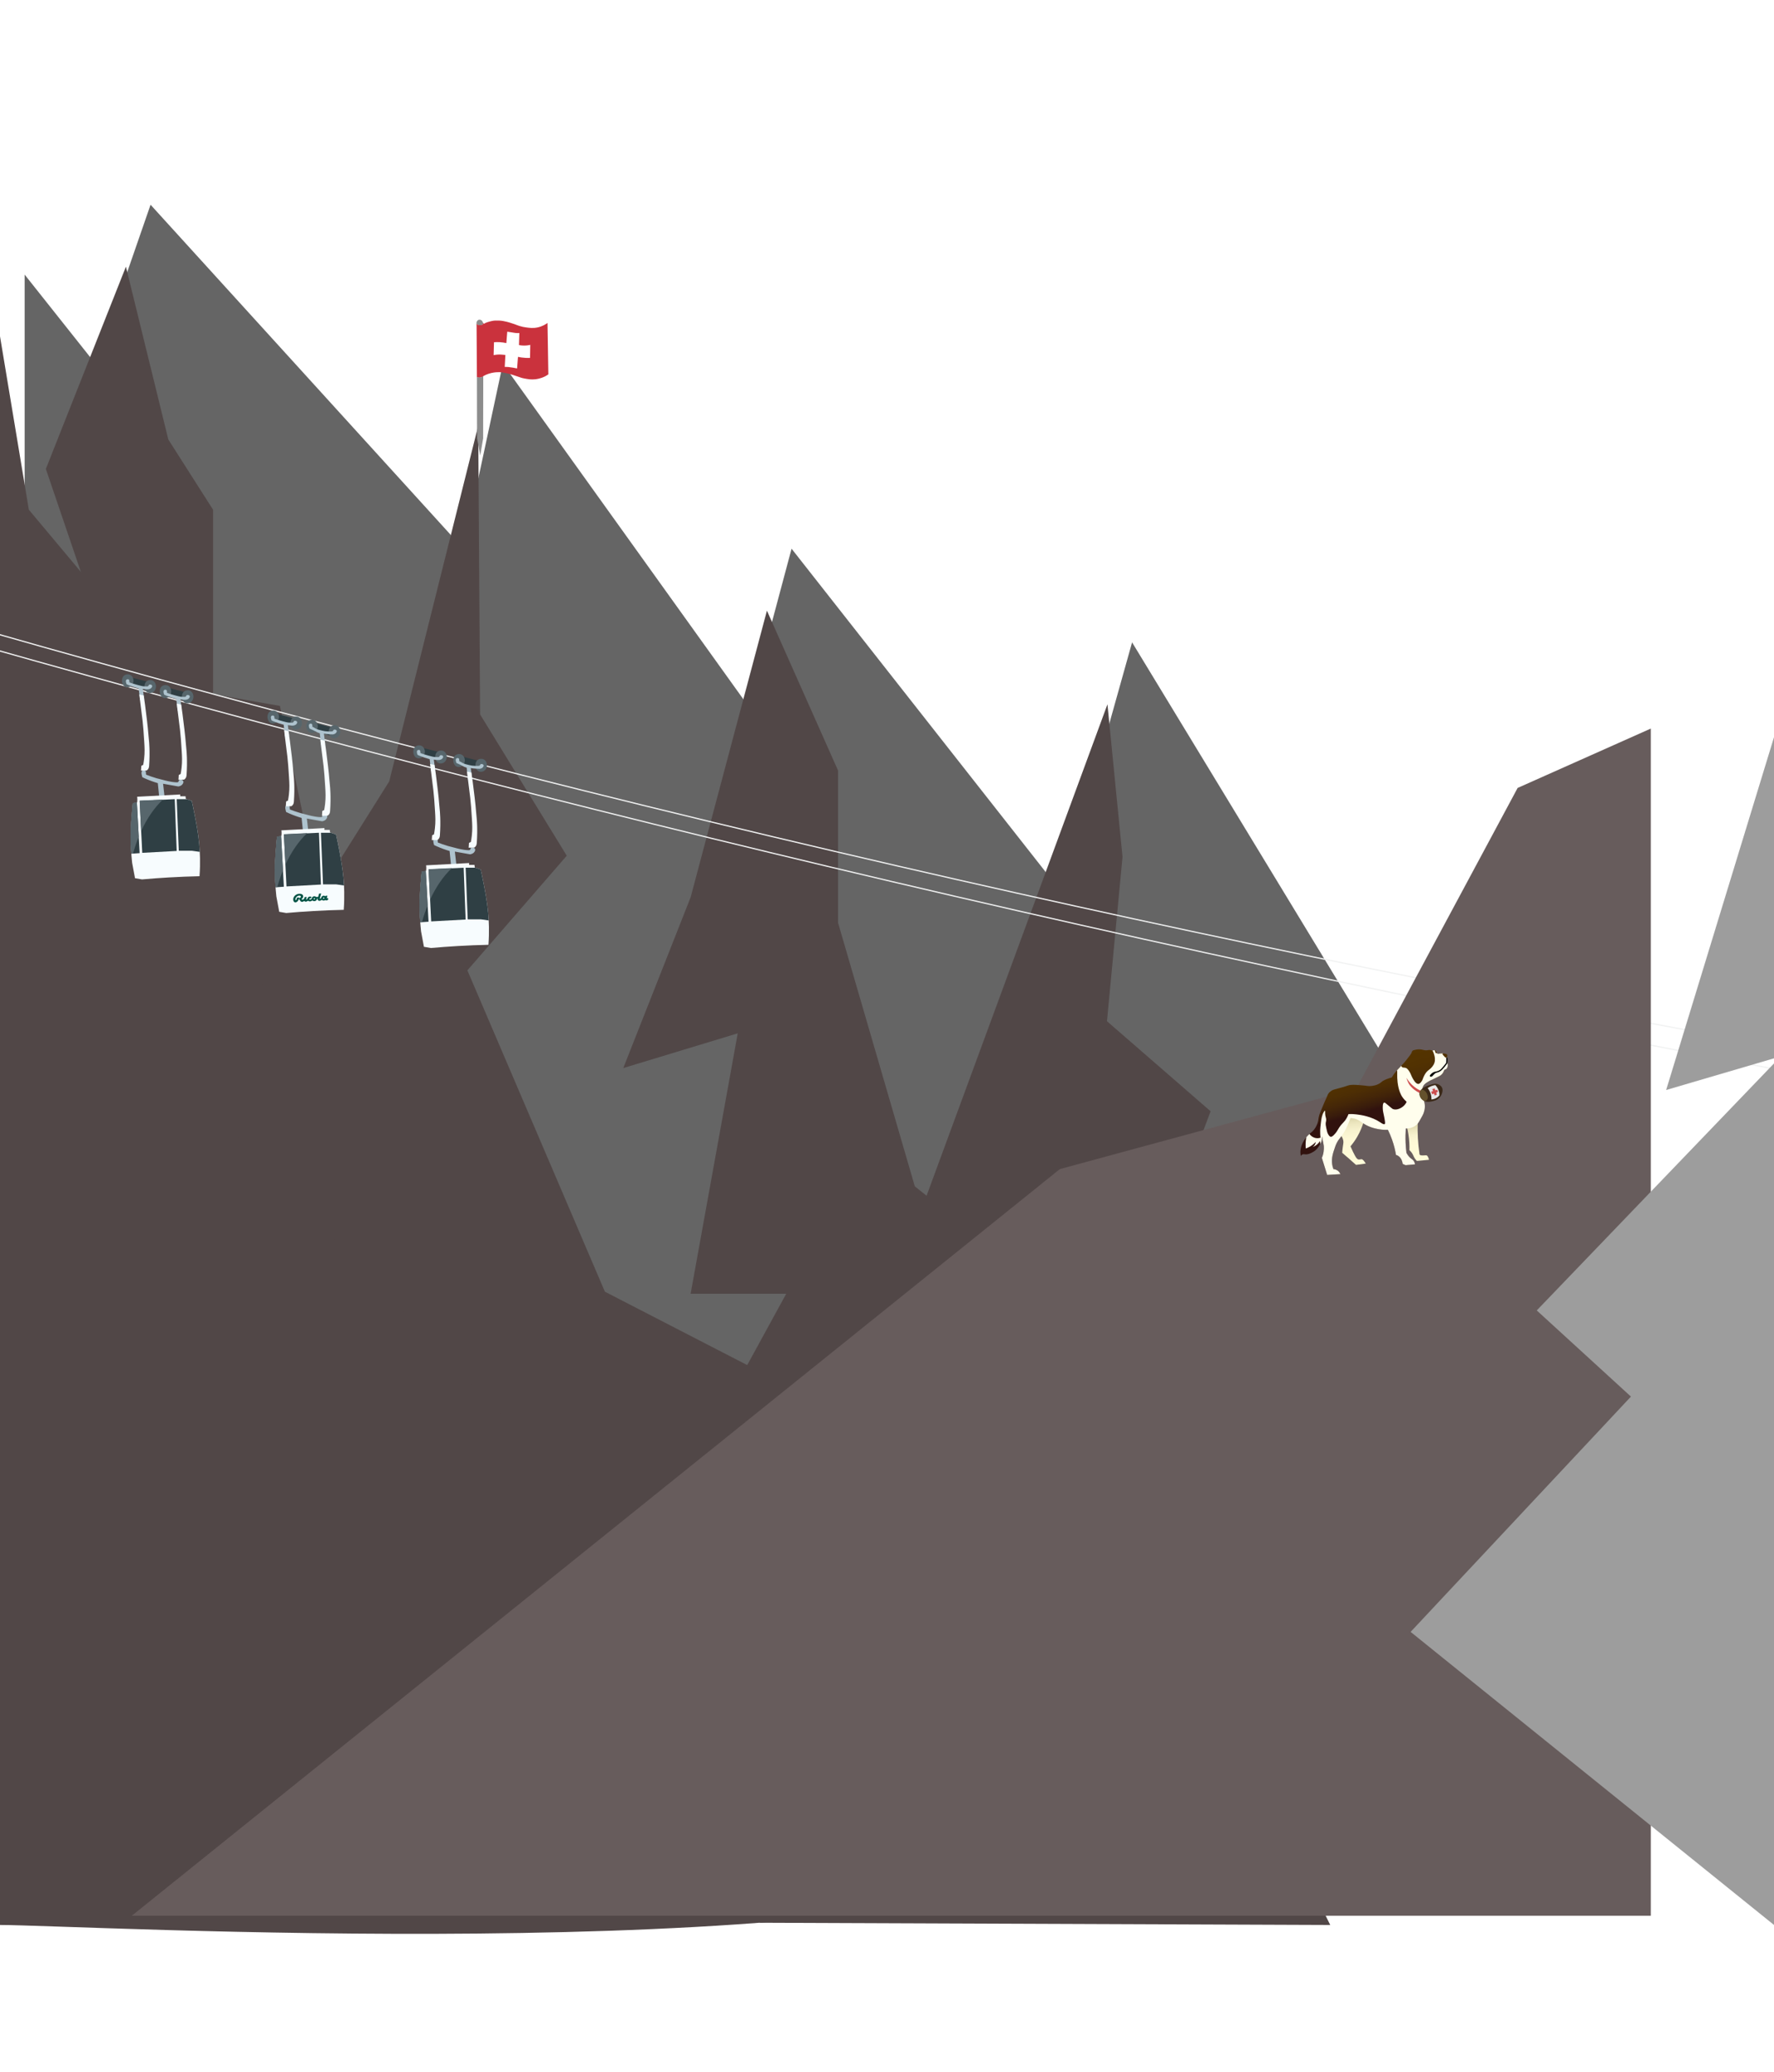 <svg width="1440" height="1681" viewBox="0 0 1440 1681" fill="none" xmlns="http://www.w3.org/2000/svg">
<g filter="url(#filter0_d)">
<path d="M0 272.751C0 571.574 5.72205e-05 1168.5 0 1564.5H1135.97L1106.92 913.302L898.944 571.074L841.98 774.119L622.535 495.096L588.127 623.8L388.18 345.106L356.066 495.096L102.213 216.074L57.483 345.106L0 272.751Z" fill="#656565"/>
</g>
<path d="M154.207 744.237L191.291 613.896L23.411 413.472L0 272.78V1561.5C64.228 1561.5 680.264 1596.5 874.858 1512.2L406.913 1123.8L512.813 1092.03L154.207 744.237Z" fill="#514747"/>
<path d="M818.659 1022.93L742.58 962.346L680.264 748.495V625.031L622.535 495.344L560.601 727.863L505.931 866.391L598.832 838.227L560.601 1049.46H638.21L560.601 1191.26L670.706 1163.43L982.669 1561.12L1056.07 1351.41L1101.91 1233.18L827.452 1124.13L818.659 1022.93Z" fill="#514747"/>
<path d="M37.221 380.395L102.213 216.322L136.621 356.488L172.94 413.472V563.135L227.228 572.632L268.135 766.179L172.94 862.134L90.362 536.608L37.221 380.395Z" fill="#514747"/>
<path d="M315.924 633.873L388.18 345.354L389.709 579.51L460.054 694.131L379.387 787.139L491.021 1047.82L939.851 1279.03L1079.78 1561.5L616.5 1559.71L671.853 1426.4L157.648 885.713L315.924 633.873Z" fill="#514747"/>
<path d="M711.995 1078.93L898.944 571.322L911.178 695.114L898.562 828.403L982.669 901.433L948.644 992.148L1133.68 1153.27L1079.78 1288.85L711.995 1078.93Z" fill="#514747"/>
<path d="M392.006 263.159C392.036 263.096 392.219 262.7 392.343 262.128C392.227 262.002 392.105 261.912 392.002 261.849C391.964 261.594 391.796 260.686 391.006 260.009C390.847 259.874 389.9 259.092 388.724 259.379C387.946 259.567 387.508 260.113 387.36 260.306C386.663 261.201 386.753 262.242 386.779 262.478C386.784 262.603 386.791 262.727 386.796 262.852C387.125 263.042 387.175 263.207 387.741 263.465C388.089 263.624 389.359 264.151 390.813 263.728C391.339 263.576 391.74 263.343 392.006 263.159Z" fill="#8C8C8C"/>
<path d="M444.427 261.987C442.82 263.154 440.112 264.799 436.435 265.594C432.785 266.382 429.826 265.974 427.127 265.606C425.289 265.355 424.855 265.25 424.512 265.172C419.777 264.104 419.711 263.467 414.38 261.898C414.38 261.898 409.271 260.144 405.051 260.042C402.218 259.975 401.119 259.965 398.996 260.449C396.998 260.903 394.113 261.676 392.714 262.733C392.643 262.786 392.654 262.491 392.484 262.252C392.338 262.049 392.163 261.919 392.024 261.835C392.017 261.793 392.009 261.734 391.994 261.662C392.027 262.122 392.061 262.582 392.094 263.042C391.842 263.209 391.468 263.423 390.979 263.581C390.81 263.635 389.567 264.02 388.227 263.604C387.578 263.403 387.123 263.081 386.79 262.781C386.813 263.379 386.838 263.976 386.861 264.572C386.94 276.535 387.02 288.498 387.097 300.461C387.106 302.271 387.113 304.082 387.121 305.892C387.676 306.166 388.315 306.36 389.022 306.361C389.934 306.362 390.743 306.041 391.659 305.678C391.846 305.603 392.023 305.527 392.195 305.448C392.195 305.369 392.195 305.29 392.195 305.213C392.594 304.97 393.155 304.647 393.842 304.308C394.243 304.112 396.115 303.204 398.872 302.565C401.734 301.902 404.045 301.877 404.962 301.887C406.924 301.909 408.668 302.161 411.3 302.771C415.186 303.669 416.91 304.322 421.397 305.833C423.559 306.56 423.44 306.601 425.631 307.03C428.946 307.621 431.33 308.024 434.562 307.654C438.761 307.172 441.722 305.687 442.608 305.219C443.666 304.661 444.508 304.102 445.114 303.668C444.889 289.775 444.658 275.881 444.427 261.987Z" fill="#CA323D"/>
<path d="M392.266 305.197C391.928 305.438 391.462 305.714 390.865 305.917C389.837 306.267 388.983 306.212 388.763 306.194C388.1 306.139 387.556 305.959 387.147 305.777C387.177 322.324 387.207 338.87 387.236 355.417C388.093 360.105 388.95 364.794 389.806 369.483C390.596 364.869 391.385 360.256 392.175 355.642C392.204 338.827 392.235 322.012 392.266 305.197Z" fill="#8C8C8C"/>
<path d="M400.983 277.618C402.273 277.524 403.982 277.472 405.572 277.561C407.633 277.676 409.463 277.969 411.011 278.314C411.256 275.23 411.501 272.147 411.746 269.063C412.97 269.238 413.949 269.393 414.577 269.495C417.22 269.922 418.342 270.172 420.14 270.206C420.761 270.218 421.263 270.2 421.568 270.185C421.467 273.422 421.367 276.658 421.266 279.895C422.051 280.061 422.914 280.197 423.847 280.272C426.461 280.485 428.713 280.162 430.425 279.75C430.366 283.275 430.308 286.799 430.249 290.324C429.134 290.374 427.93 290.377 426.652 290.312C424.333 290.195 422.252 289.878 420.459 289.49C420.217 292.621 419.977 295.751 419.736 298.882C418.438 298.605 417.33 298.401 416.483 298.256C413.233 297.698 411.726 297.641 411.054 297.628C410.49 297.616 410.024 297.624 409.702 297.635C409.703 297.627 410.231 287.915 410.231 287.915C410.215 287.913 407.678 287.683 406.786 287.623C405.355 287.526 403.316 287.545 400.696 288.069C400.877 284.577 400.804 281.107 400.983 277.618Z" fill="white"/>
<path d="M-59 498C189.693 569.844 452.716 638.849 729.47 702.679C985.637 761.776 1233.09 811.72 1470.59 853.957" stroke="#F1F2F2" stroke-miterlimit="10"/>
<path d="M-58.323 511.539C174.34 578.053 417.799 642.268 671.687 702.757C947.534 768.479 1214.48 824.776 1471.26 873" stroke="#F1F2F2" stroke-miterlimit="10"/>
<path d="M121.969 553.526L104.717 549.104L103.065 555.547L120.317 559.969L121.969 553.526Z" fill="#2F3F44"/>
<path d="M153.573 562.326L136.321 557.904L134.67 564.348L151.921 568.77L153.573 562.326Z" fill="#2F3F44"/>
<path d="M240.692 583.235L223.44 578.812L221.789 585.256L239.04 589.678L240.692 583.235Z" fill="#2F3F44"/>
<path d="M272.177 590.82L254.925 586.398L253.273 592.842L270.525 597.264L272.177 590.82Z" fill="#2F3F44"/>
<path d="M359.087 610.758L341.835 606.336L340.183 612.78L357.435 617.202L359.087 610.758Z" fill="#2F3F44"/>
<path d="M390.992 617.781L373.74 613.359L372.089 619.803L389.34 624.225L390.992 617.781Z" fill="#2F3F44"/>
<path d="M108.316 551.441C108.266 551.028 107.98 548.721 105.959 547.576C104.207 546.582 101.993 546.961 100.687 548.048C98.111 550.178 98.608 555.373 101.344 556.99C102.641 557.756 104.283 557.639 105.487 557.083C107.719 556.055 108.561 553.454 108.316 551.441Z" fill="#57666C"/>
<path d="M126.556 556.115C126.505 555.702 126.219 553.395 124.198 552.25C122.446 551.256 120.232 551.635 118.927 552.721C116.35 554.852 116.847 560.047 119.583 561.664C120.88 562.43 122.522 562.312 123.726 561.757C125.958 560.738 126.8 558.136 126.556 556.115Z" fill="#57666C"/>
<path d="M138.941 560.181C138.891 559.769 138.605 557.462 136.584 556.316C134.832 555.323 132.618 555.702 131.312 556.788C128.736 558.918 129.233 564.114 131.969 565.73C133.266 566.497 134.908 566.379 136.112 565.823C138.344 564.804 139.186 562.202 138.941 560.181Z" fill="#57666C"/>
<path d="M156.978 564.4C156.928 563.987 156.642 561.68 154.621 560.535C152.869 559.541 150.655 559.92 149.35 561.007C146.773 563.137 147.27 568.332 150.006 569.949C151.303 570.715 152.945 570.598 154.149 570.042C156.381 569.023 157.223 566.421 156.978 564.4Z" fill="#57666C"/>
<path d="M226.421 580.787C226.37 580.374 226.084 578.067 224.063 576.922C222.312 575.928 220.097 576.307 218.792 577.393C216.215 579.524 216.712 584.719 219.449 586.336C220.745 587.102 222.387 586.984 223.592 586.428C225.823 585.41 226.665 582.808 226.421 580.787Z" fill="#57666C"/>
<path d="M245.089 585.73C245.038 585.318 244.752 583.01 242.731 581.865C240.98 580.872 238.765 581.25 237.46 582.337C234.883 584.467 235.38 589.662 238.117 591.279C239.413 592.045 241.055 591.928 242.26 591.372C244.491 590.353 245.333 587.751 245.089 585.73Z" fill="#57666C"/>
<path d="M257.896 588.373C257.846 587.96 257.56 585.653 255.539 584.508C253.787 583.514 251.573 583.893 250.268 584.979C247.691 587.11 248.188 592.305 250.924 593.922C252.221 594.688 253.863 594.57 255.067 594.014C257.307 592.996 258.149 590.394 257.896 588.373Z" fill="#57666C"/>
<path d="M276.169 592.744C276.118 592.331 275.832 590.024 273.811 588.879C272.06 587.885 269.845 588.264 268.54 589.35C265.963 591.481 266.46 596.676 269.197 598.293C270.494 599.059 272.136 598.941 273.34 598.386C275.571 597.367 276.413 594.756 276.169 592.744Z" fill="#57666C"/>
<path d="M344.812 609.062C344.762 608.65 344.476 606.342 342.455 605.197C340.703 604.204 338.489 604.582 337.184 605.669C334.607 607.799 335.104 612.995 337.84 614.611C339.137 615.378 340.779 615.26 341.983 614.704C344.215 613.685 345.057 611.083 344.812 609.062Z" fill="#57666C"/>
<path d="M362.588 613.23C362.537 612.818 362.251 610.51 360.23 609.365C358.479 608.372 356.264 608.75 354.959 609.837C352.382 611.967 352.879 617.162 355.616 618.779C356.912 619.545 358.554 619.428 359.759 618.872C361.998 617.845 362.84 615.243 362.588 613.23Z" fill="#57666C"/>
<path d="M377.257 616.111C377.206 615.698 376.92 613.391 374.899 612.246C373.148 611.252 370.933 611.631 369.628 612.718C367.051 614.848 367.548 620.043 370.285 621.66C371.581 622.426 373.223 622.308 374.428 621.753C376.659 620.734 377.501 618.132 377.257 616.111Z" fill="#57666C"/>
<path d="M395.218 619.974C395.167 619.562 394.881 617.254 392.86 616.109C391.109 615.116 388.894 615.495 387.589 616.581C385.012 618.711 385.509 623.907 388.246 625.523C389.542 626.29 391.184 626.172 392.388 625.616C394.628 624.597 395.47 621.995 395.218 619.974Z" fill="#57666C"/>
<path d="M112.593 558.497C112.947 561.655 113.292 564.813 113.646 567.97C114.766 567.709 115.886 567.448 116.997 567.187C116.643 564.408 116.298 561.621 115.945 558.842C117.965 559.23 119.498 559.221 120.239 559.171C120.635 559.129 122.117 558.943 122.984 557.849C123.22 557.546 123.767 556.847 123.464 556.148C123.228 555.626 122.622 555.34 122.108 555.281C121.654 555.23 121.081 555.272 120.795 555.693C120.719 555.794 120.576 556.249 120.315 556.51C120.028 556.796 119.548 556.805 119.237 556.796C116.736 556.779 116.357 556.729 116.357 556.729C115.389 556.603 114.336 556.333 111.726 555.643C109.073 554.935 106.834 554.203 105.099 553.58C105.099 553.327 105.082 552.965 105.023 552.527C104.939 551.879 104.889 551.55 104.703 551.365C104.265 550.919 103.23 550.877 102.666 551.331C102.27 551.651 102.219 552.131 102.186 552.527C102.177 552.628 102.152 552.906 102.346 553.756C102.421 554.076 102.556 554.657 102.716 554.944C102.985 555.154 103.735 555.5 104.265 555.71C107.12 556.88 109.924 557.79 112.593 558.497Z" fill="#AEC3CE"/>
<path d="M143.101 566.978C143.455 570.135 143.8 573.293 144.154 576.451C145.273 576.19 146.393 575.929 147.505 575.668C147.151 572.889 146.806 570.102 146.452 567.323C148.473 567.71 150.006 567.702 150.747 567.651C151.143 567.609 152.625 567.424 153.492 566.329C153.728 566.026 154.275 565.327 153.972 564.628C153.736 564.106 153.13 563.82 152.616 563.761C152.161 563.711 151.589 563.753 151.303 564.174C151.235 564.275 151.084 564.729 150.823 564.99C150.536 565.277 150.056 565.285 149.745 565.277C147.244 565.26 146.865 565.209 146.865 565.209C145.897 565.083 144.844 564.814 142.234 564.123C139.581 563.416 137.341 562.683 135.607 562.06C135.607 561.808 135.59 561.445 135.531 561.008C135.447 560.359 135.396 560.031 135.211 559.846C134.773 559.399 133.738 559.357 133.173 559.812C132.778 560.132 132.727 560.612 132.693 561.008C132.685 561.109 132.66 561.386 132.853 562.237C132.929 562.557 133.064 563.138 133.224 563.424C133.493 563.635 134.243 563.98 134.773 564.19C137.628 565.361 140.423 566.27 143.101 566.978Z" fill="#AEC3CE"/>
<path d="M230.294 587.909C230.648 591.067 230.993 594.225 231.347 597.382C232.467 597.121 233.587 596.86 234.698 596.599C234.345 593.82 233.999 591.033 233.646 588.255C235.667 588.642 237.199 588.633 237.94 588.583C238.336 588.541 239.818 588.356 240.685 587.261C240.921 586.958 241.468 586.259 241.165 585.56C240.929 585.038 240.323 584.752 239.809 584.693C239.355 584.642 238.782 584.684 238.496 585.105C238.429 585.206 238.277 585.661 238.016 585.922C237.73 586.208 237.25 586.217 236.938 586.208C234.437 586.192 234.058 586.141 234.058 586.141C233.09 586.015 232.037 585.745 229.427 585.055C226.775 584.347 224.535 583.615 222.8 582.992C222.8 582.739 222.783 582.377 222.724 581.939C222.64 581.291 222.59 580.962 222.404 580.777C221.967 580.331 220.931 580.289 220.367 580.744C219.971 581.063 219.92 581.543 219.887 581.939C219.878 582.04 219.853 582.318 220.047 583.169C220.122 583.489 220.257 584.07 220.417 584.356C220.687 584.566 221.436 584.912 221.967 585.122C224.821 586.293 227.625 587.202 230.294 587.909Z" fill="#AEC3CE"/>
<path d="M259.572 594.807C259.925 597.965 260.271 601.123 260.624 604.28C261.744 604.019 262.864 603.758 263.976 603.497C263.622 600.719 263.277 597.931 262.923 595.153C264.944 595.54 269.331 595.784 270.064 595.742C270.459 595.7 271.941 595.515 272.809 594.42C273.045 594.117 273.592 593.418 273.289 592.719C273.053 592.197 272.447 591.911 271.933 591.852C271.478 591.801 270.906 591.843 270.619 592.264C270.544 592.365 270.401 592.82 270.139 593.081C269.853 593.368 268.152 593.452 266.51 593.368C264.009 593.25 263.327 593.039 263.327 593.039C262.359 592.913 261.306 592.643 258.696 591.953C256.044 591.246 255.362 590.193 253.619 589.57C253.619 589.317 253.602 588.955 253.543 588.517C253.459 587.869 253.408 587.541 253.223 587.355C252.785 586.909 251.749 586.867 251.185 587.322C250.789 587.642 250.739 588.122 250.705 588.517C250.697 588.618 250.671 588.896 250.865 589.747C250.941 590.067 251.076 590.648 251.236 590.934C251.505 591.145 252.254 591.49 252.785 591.7C255.648 592.871 256.894 594.1 259.572 594.807Z" fill="#AEC3CE"/>
<path d="M348.795 615.823C349.149 618.981 349.494 622.139 349.848 625.296C350.968 625.035 352.088 624.774 353.199 624.513C352.846 621.735 352.5 618.947 352.147 616.169C354.168 616.556 355.7 616.548 356.441 616.497C356.837 616.455 358.319 616.27 359.186 615.175C359.422 614.872 359.969 614.173 359.666 613.474C359.43 612.952 358.824 612.666 358.31 612.607C357.856 612.556 357.283 612.598 356.997 613.019C356.93 613.12 356.778 613.575 356.517 613.836C356.231 614.122 355.751 614.131 355.439 614.122C352.938 614.106 352.559 614.055 352.559 614.055C351.591 613.929 350.538 613.659 347.928 612.969C345.276 612.262 343.036 611.529 341.301 610.906C341.301 610.653 341.284 610.291 341.225 609.853C341.141 609.205 341.091 608.876 340.905 608.691C340.468 608.245 339.432 608.203 338.868 608.658C338.472 608.978 338.421 609.458 338.388 609.853C338.379 609.954 338.354 610.232 338.548 611.083C338.623 611.403 338.758 611.984 338.918 612.27C339.188 612.48 339.937 612.826 340.468 613.036C343.322 614.207 346.126 615.116 348.795 615.823Z" fill="#AEC3CE"/>
<path d="M378.797 622.72C379.151 625.877 379.496 629.035 379.85 632.193C380.97 631.931 382.09 631.67 383.201 631.409C382.848 628.631 382.502 625.843 382.149 623.065C384.17 623.452 388.557 623.696 389.289 623.654C389.685 623.612 391.167 623.427 392.034 622.332C392.27 622.029 392.817 621.33 392.514 620.631C392.279 620.109 391.672 619.823 391.159 619.764C390.704 619.713 390.131 619.756 389.845 620.177C389.769 620.278 389.626 620.732 389.365 620.993C389.079 621.28 387.378 621.364 385.736 621.28C383.235 621.162 382.553 620.951 382.553 620.951C381.585 620.825 380.532 620.555 377.922 619.865C375.269 619.158 374.587 618.105 372.844 617.482C372.844 617.229 372.827 616.867 372.768 616.429C372.684 615.781 372.634 615.453 372.448 615.267C372.011 614.821 370.975 614.779 370.411 615.234C370.015 615.554 369.964 616.034 369.931 616.429C369.922 616.53 369.897 616.808 370.091 617.659C370.166 617.979 370.301 618.56 370.461 618.846C370.731 619.057 371.48 619.402 372.011 619.612C374.882 620.783 376.12 622.012 378.797 622.72Z" fill="#AEC3CE"/>
<path d="M128.104 635.274C128.551 639.703 128.997 644.133 129.443 648.562C130.866 648.2 132.289 647.829 133.712 647.467C133.266 643.568 132.82 639.67 132.373 635.763C136.474 636.495 140.583 637.228 144.684 637.96C145.189 637.91 147.076 637.649 148.17 636.1C148.473 635.67 149.172 634.685 148.776 633.717C148.482 632.976 147.699 632.58 147.05 632.496C146.469 632.42 145.627 632.546 145.223 633.102C144.911 633.523 145.097 633.86 144.768 634.222C144.406 634.617 143.8 634.643 143.396 634.626C138.739 634.5 132.887 632.799 132.887 632.799C129.578 631.839 130.319 632.243 126.993 631.275C123.616 630.289 120.77 629.254 118.564 628.378C118.555 628.024 118.539 627.519 118.463 626.904C118.353 625.995 118.294 625.54 118.059 625.279C117.503 624.656 116.181 624.589 115.465 625.229C114.96 625.675 114.901 626.357 114.859 626.904C114.85 627.039 114.817 627.443 115.061 628.631C115.154 629.085 115.297 629.717 115.516 630.458C116.164 630.769 116.821 631.073 117.495 631.376C121.149 633.001 124.702 634.272 128.104 635.274Z" fill="#AEC3CE"/>
<path d="M244.829 663.501C245.275 667.93 245.721 672.359 246.168 676.788C247.591 676.426 249.014 676.056 250.437 675.694C249.991 671.795 249.544 667.896 249.098 663.989C253.199 664.722 257.308 665.454 261.409 666.187C261.914 666.136 263.8 665.875 264.895 664.326C265.198 663.897 265.897 662.911 265.501 661.943C265.206 661.202 264.423 660.806 263.775 660.722C263.194 660.646 262.352 660.773 261.948 661.328C261.636 661.749 261.821 662.086 261.493 662.448C261.131 662.844 260.525 662.869 260.12 662.852C255.464 662.726 249.612 661.025 249.612 661.025C246.302 660.065 247.043 660.469 243.717 659.501C240.341 658.516 237.495 657.48 235.289 656.605C235.28 656.251 235.263 655.746 235.187 655.131C235.078 654.222 235.019 653.767 234.783 653.506C234.228 652.883 232.906 652.815 232.19 653.455C231.685 653.902 231.626 654.584 231.584 655.131C231.575 655.266 231.541 655.67 231.786 656.857C231.878 657.312 232.021 657.943 232.24 658.684C232.889 658.996 233.545 659.299 234.219 659.602C237.874 661.227 241.435 662.499 244.829 663.501Z" fill="#AEC3CE"/>
<path d="M364.945 690.319C365.391 694.748 365.838 699.178 366.284 703.607C367.707 703.245 369.13 702.874 370.553 702.512C370.107 698.613 369.661 694.715 369.214 690.808C373.315 691.54 377.424 692.273 381.525 693.005C382.03 692.955 383.916 692.694 385.011 691.144C385.314 690.715 386.013 689.73 385.617 688.761C385.323 688.02 384.539 687.625 383.891 687.54C383.31 687.465 382.468 687.591 382.064 688.147C381.752 688.568 381.938 688.905 381.609 689.267C381.247 689.662 380.641 689.688 380.237 689.671C375.58 689.545 369.728 687.844 369.728 687.844C366.419 686.884 367.16 687.288 363.834 686.32C360.457 685.334 357.611 684.299 355.405 683.423C355.396 683.069 355.379 682.564 355.304 681.949C355.194 681.04 355.135 680.585 354.9 680.324C354.344 679.701 353.022 679.634 352.306 680.274C351.801 680.72 351.742 681.402 351.7 681.949C351.691 682.084 351.658 682.488 351.902 683.676C351.994 684.13 352.138 684.762 352.357 685.503C353.005 685.814 353.662 686.117 354.335 686.421C357.99 688.046 361.543 689.326 364.945 690.319Z" fill="#AEC3CE"/>
<path d="M114.716 621.229C114.632 622.526 114.548 623.823 114.463 625.119C115.954 625.094 117.436 625.077 118.926 625.052C119.221 624.883 119.667 624.589 120.071 624.092C120.888 623.098 120.989 621.928 121.031 621.414C121.882 609.617 120.964 601.205 120.964 601.205C120.417 596.153 120.72 597.803 120.004 590.747C119.819 588.962 119.078 581.746 117.773 571.936C117.343 568.728 116.964 566.05 116.686 564.155C115.499 563.877 114.303 563.6 113.116 563.33C113.251 564.492 113.445 566.21 113.689 568.307C114.783 577.603 115.188 579.876 115.727 584.625C116.299 589.602 116.552 593.551 117.065 601.458C117.385 606.359 117.579 610.282 116.998 615.419C116.762 617.524 116.468 619.259 116.232 620.454C115.735 620.724 115.23 620.976 114.716 621.229Z" fill="#F7FCFE"/>
<path d="M145.114 628.631C145.029 629.928 144.945 631.225 144.861 632.522C146.351 632.496 147.833 632.48 149.324 632.454C149.618 632.286 150.065 631.991 150.469 631.494C151.286 630.501 151.387 629.33 151.429 628.817C152.279 617.02 151.362 608.608 151.362 608.608C150.814 603.555 151.117 605.206 150.402 598.149C150.216 596.364 149.475 589.148 148.17 579.338C147.741 576.13 147.362 573.452 147.084 571.558C145.897 571.28 144.701 571.002 143.514 570.732C143.648 571.894 143.842 573.612 144.086 575.709C145.181 585.005 145.585 587.279 146.124 592.028C146.697 597.004 146.949 600.953 147.463 608.86C147.783 613.761 147.976 617.685 147.395 622.821C147.16 624.926 146.865 626.661 146.629 627.857C146.141 628.118 145.627 628.37 145.114 628.631Z" fill="#F7FCFE"/>
<path d="M232.24 650.18C232.155 651.477 232.071 652.774 231.987 654.07C233.477 654.045 234.959 654.028 236.45 654.003C236.744 653.835 237.191 653.54 237.595 653.043C238.412 652.05 238.513 650.879 238.555 650.365C239.405 638.568 238.488 630.156 238.488 630.156C237.94 625.104 238.243 626.755 237.528 619.698C237.342 617.913 236.601 610.697 235.296 600.887C234.867 597.679 234.488 595.001 234.21 593.106C233.023 592.829 231.827 592.551 230.64 592.281C230.774 593.443 230.968 595.161 231.212 597.258C232.307 606.554 232.711 608.827 233.25 613.577C233.823 618.553 234.075 622.502 234.589 630.409C234.909 635.31 235.102 639.234 234.521 644.37C234.286 646.475 233.991 648.21 233.755 649.406C233.258 649.675 232.753 649.928 232.24 650.18Z" fill="#F7FCFE"/>
<path d="M261.618 657.86C261.534 659.157 261.45 660.453 261.366 661.75C262.856 661.725 264.338 661.708 265.829 661.683C266.123 661.514 266.57 661.22 266.974 660.723C267.791 659.729 267.892 658.559 267.934 658.045C268.784 646.248 267.866 637.836 267.866 637.836C267.319 632.784 267.622 634.434 266.906 627.378C266.721 625.593 265.98 618.376 264.675 608.567C264.246 605.358 263.867 602.681 263.589 600.786C262.402 600.508 261.206 600.23 260.019 599.961C260.153 601.123 260.347 602.841 260.591 604.937C261.686 614.234 262.09 616.507 262.629 621.256C263.201 626.233 263.454 630.182 263.968 638.089C264.288 642.989 264.481 646.913 263.9 652.05C263.665 654.155 263.37 655.89 263.134 657.085C262.637 657.346 262.124 657.599 261.618 657.86Z" fill="#F7FCFE"/>
<path d="M350.758 677.588C350.674 678.885 350.59 680.182 350.505 681.479C351.996 681.453 353.478 681.437 354.968 681.411C355.263 681.243 355.709 680.948 356.113 680.451C356.93 679.458 357.031 678.287 357.073 677.774C357.924 665.977 357.006 657.565 357.006 657.565C356.459 652.512 356.762 654.163 356.046 647.106C355.861 645.321 355.12 638.105 353.815 628.295C353.385 625.087 353.006 622.409 352.728 620.515C351.541 620.237 350.345 619.959 349.158 619.689C349.293 620.851 349.487 622.569 349.731 624.666C350.825 633.962 351.23 636.236 351.769 640.985C352.341 645.961 352.594 649.91 353.107 657.817C353.427 662.718 353.621 666.642 353.04 671.778C352.804 673.883 352.51 675.618 352.274 676.814C351.777 677.075 351.263 677.336 350.758 677.588Z" fill="#F7FCFE"/>
<path d="M380.692 683.76C380.607 685.057 380.523 686.354 380.439 687.651C381.929 687.625 383.412 687.608 384.902 687.583C385.197 687.415 385.643 687.12 386.047 686.623C386.864 685.63 386.965 684.459 387.007 683.946C387.857 672.148 386.94 663.736 386.94 663.736C386.392 658.684 386.695 660.335 385.98 653.278C385.794 651.493 385.053 644.277 383.748 634.467C383.319 631.259 382.94 628.581 382.662 626.687C381.475 626.409 380.279 626.131 379.092 625.861C379.227 627.023 379.42 628.741 379.664 630.838C380.759 640.134 381.163 642.407 381.702 647.157C382.275 652.133 382.527 656.082 383.041 663.989C383.361 668.89 383.555 672.814 382.974 677.95C382.738 680.055 382.443 681.79 382.207 682.986C381.711 683.247 381.205 683.508 380.692 683.76Z" fill="#F7FCFE"/>
<path d="M111.481 649.211C111.524 648.116 111.448 647.131 111.33 646.306C122.975 645.691 134.629 645.076 146.275 644.453C146.275 644.95 146.275 645.438 146.275 645.935C147.715 645.935 149.155 645.935 150.594 645.935C150.679 646.634 150.763 647.333 150.839 648.032C152.447 648.571 154.047 649.101 155.655 649.64C156.245 652.25 157.028 655.888 157.878 660.258C159.31 667.668 160.867 675.685 161.709 684.711C162.316 691.229 162.72 700.087 161.954 710.772C153.92 710.949 145.643 711.269 137.13 711.758C129.644 712.187 122.352 712.734 115.271 713.366C113.376 713.038 111.481 712.709 109.587 712.381C108.804 708.179 108.021 703.986 107.238 699.784C106.64 693.974 105.705 683.061 106.126 672.864C106.261 669.664 106.648 663.433 107.238 656.806C107.431 654.642 107.608 652.848 107.734 651.619C108.93 651.375 110.126 651.122 111.313 650.878C111.397 650.373 111.456 649.817 111.481 649.211Z" fill="#F7FCFE"/>
<path d="M111.104 650.928C109.984 651.164 108.855 651.391 107.735 651.627C107.609 652.856 107.382 655.348 107.188 657.513C106.599 664.139 106.211 670.371 106.077 673.57C105.807 680.096 106.203 686.917 106.607 692.508L113.343 692.053L111.104 650.928Z" fill="#2F3F44"/>
<path d="M113.376 649.615L115.464 691.81L143.429 690.278L141.837 648.26L113.376 649.615Z" fill="#2F3F44"/>
<path d="M161.71 684.72C160.868 675.694 159.319 667.677 157.879 660.267C157.029 655.897 156.246 652.251 155.656 649.649C154.267 649.186 152.877 648.723 151.488 648.26H143.43L145.122 690.126H155.782L162.165 691.019C162.047 688.728 161.887 686.623 161.71 684.72Z" fill="#2F3F44"/>
<path d="M114.589 674.135C119.422 663.702 125.418 654.979 132.289 648.562L113.368 649.463L114.589 674.135Z" fill="#57666C"/>
<path d="M111.095 650.777C109.975 651.013 108.847 651.24 107.727 651.476C107.6 652.706 107.373 655.198 107.179 657.362C106.59 663.989 106.203 670.22 106.068 673.42C105.798 679.946 106.194 686.766 106.598 692.357L108.03 692.265C109.36 687.533 110.893 683.002 112.611 678.716L111.095 650.777Z" fill="#57666C"/>
<path d="M228.552 676.468C228.594 675.374 228.518 674.389 228.4 673.563C240.046 672.949 251.7 672.334 263.345 671.711C263.345 672.208 263.345 672.696 263.345 673.193C264.785 673.193 266.225 673.193 267.665 673.193C267.749 673.892 267.833 674.591 267.909 675.29C269.517 675.829 271.117 676.359 272.725 676.898C273.315 679.508 274.098 683.146 274.948 687.516C276.38 694.926 277.938 702.942 278.78 711.969C279.386 718.486 279.79 727.345 279.024 738.03C270.991 738.207 262.713 738.527 254.2 739.016C246.715 739.445 239.423 739.992 232.341 740.624C230.446 740.295 228.552 739.967 226.657 739.639C225.874 735.437 225.091 731.243 224.308 727.042C223.71 721.232 222.775 710.319 223.196 700.122C223.331 696.922 223.718 690.691 224.308 684.064C224.502 681.9 224.678 680.106 224.805 678.877C226 678.633 227.196 678.38 228.383 678.136C228.476 677.622 228.535 677.066 228.552 676.468Z" fill="#F7FCFE"/>
<path d="M228.181 678.178C227.061 678.414 225.933 678.641 224.813 678.877C224.686 680.106 224.459 682.598 224.265 684.763C223.676 691.389 223.289 697.621 223.154 700.82C222.884 707.346 223.28 714.167 223.684 719.758L230.421 719.303L228.181 678.178Z" fill="#2F3F44"/>
<path d="M230.454 676.872L232.542 719.058L260.507 717.526L258.907 675.508L230.454 676.872Z" fill="#2F3F44"/>
<path d="M278.788 711.976C277.946 702.949 276.396 694.933 274.956 687.523C274.106 683.153 273.323 679.507 272.733 676.905C271.344 676.442 269.955 675.979 268.565 675.516H260.507L262.199 717.382H272.86L279.242 718.275C279.124 715.976 278.964 713.871 278.788 711.976Z" fill="#2F3F44"/>
<path d="M231.667 701.383C236.501 690.951 242.496 682.227 249.367 675.811L230.446 676.712L231.667 701.383Z" fill="#57666C"/>
<path d="M228.164 678.025C227.044 678.261 225.916 678.489 224.796 678.724C224.67 679.954 224.442 682.446 224.249 684.61C223.659 691.237 223.272 697.468 223.137 700.668C222.868 707.194 223.263 714.014 223.668 719.606L225.099 719.513C226.43 714.781 227.962 710.25 229.68 705.964L228.164 678.025Z" fill="#57666C"/>
<path d="M346.009 704.845C346.051 703.751 345.975 702.766 345.857 701.94C357.503 701.326 369.157 700.711 380.802 700.088C380.802 700.585 380.802 701.073 380.802 701.57C382.242 701.57 383.682 701.57 385.122 701.57C385.206 702.269 385.29 702.968 385.366 703.667C386.974 704.205 388.574 704.736 390.182 705.275C390.772 707.885 391.555 711.523 392.405 715.893C393.837 723.303 395.395 731.319 396.237 740.346C396.843 746.863 397.247 755.722 396.481 766.407C388.448 766.584 380.171 766.904 371.657 767.392C364.172 767.822 356.88 768.369 349.798 769.001C347.903 768.672 346.009 768.344 344.114 768.016C343.331 763.814 342.548 759.62 341.765 755.419C341.167 749.608 340.232 738.696 340.653 728.498C340.788 725.299 341.175 719.068 341.765 712.441C341.959 710.277 342.135 708.483 342.262 707.254C343.457 707.01 344.653 706.757 345.84 706.513C345.933 705.999 345.984 705.443 346.009 704.845Z" fill="#F7FCFE"/>
<path d="M345.629 706.555C344.509 706.79 343.381 707.018 342.261 707.254C342.135 708.483 341.907 710.975 341.714 713.139C341.124 719.766 340.737 725.997 340.602 729.197C340.333 735.723 340.728 742.544 341.133 748.135L347.869 747.68L345.629 706.555Z" fill="#2F3F44"/>
<path d="M347.911 705.24L349.991 747.435L377.964 745.903L376.364 703.885L347.911 705.24Z" fill="#2F3F44"/>
<path d="M396.245 740.345C395.403 731.319 393.853 723.302 392.413 715.892C391.563 711.522 390.78 707.876 390.19 705.274C388.801 704.811 387.412 704.348 386.022 703.885H377.964L379.656 745.751H390.317L396.699 746.644C396.581 744.353 396.421 742.248 396.245 740.345Z" fill="#2F3F44"/>
<path d="M349.115 729.76C353.949 719.327 359.944 710.604 366.815 704.188L347.895 705.088L349.115 729.76Z" fill="#57666C"/>
<path d="M345.621 706.402C344.501 706.638 343.373 706.865 342.253 707.101C342.127 708.331 341.899 710.823 341.706 712.987C341.116 719.614 340.729 725.845 340.594 729.045C340.325 735.571 340.721 742.391 341.125 747.982L342.556 747.89C343.887 743.158 345.419 738.627 347.137 734.341L345.621 706.402Z" fill="#57666C"/>
<path d="M266.424 729.635C266.424 729.618 266.407 729.534 266.398 729.483C266.356 729.222 266.23 728.532 266.23 728.473C266.205 728.287 266.062 728.397 266.036 728.405C265.935 728.481 265.817 728.548 265.649 728.666C265.624 728.683 265.531 728.742 265.514 728.742C265.354 728.793 265.228 728.683 265.27 728.54C265.27 728.523 265.312 728.405 265.337 728.287C265.447 727.858 265.716 726.864 265.75 726.746C265.792 726.57 265.691 726.578 265.599 726.586C265.599 726.586 264.437 726.662 264.293 726.671C264.234 726.671 264.218 726.704 264.201 726.738C264.192 726.746 264.167 726.814 264.15 726.847C264.133 726.89 264.108 726.948 264.074 726.991C264.032 727.05 263.999 727.024 263.973 726.999C263.864 726.89 263.308 726.561 262.651 726.603C261.338 726.687 260.765 727.715 260.689 728.439C260.689 728.456 260.681 728.523 260.673 728.523C260.664 728.565 260.656 728.565 260.639 728.574C260.63 728.582 260.597 728.599 260.563 728.624C260.412 728.708 260.016 728.944 259.839 729.054C259.654 729.155 259.527 729.02 259.586 728.835C259.586 728.818 260.614 725.104 260.673 724.928C260.706 724.801 260.647 724.784 260.605 724.793C260.588 724.793 259.241 724.885 259.157 724.885C259.031 724.894 259.005 724.919 258.98 724.953C258.972 724.961 258.963 724.978 258.963 724.995C258.913 725.214 258.475 726.873 258.34 727.285C258.315 727.37 258.29 727.437 258.163 727.504C257.953 727.622 257.532 727.631 257.33 727.639C257.229 727.647 257.085 727.647 256.976 727.631C256.816 727.614 256.698 727.555 256.572 727.496C256.075 727.26 255.679 727.024 255.006 727.075C253.911 727.142 253.17 727.858 253.052 728.793C253.052 728.818 253.035 728.91 253.035 728.986C253.027 729.062 253.018 729.079 252.968 729.113C252.926 729.138 252.757 729.239 252.488 729.399C252.412 729.441 252.185 729.576 251.949 729.668C251.89 729.694 251.747 729.736 251.688 729.744C251.292 729.769 251.124 729.483 251.107 729.264C251.082 728.877 251.461 728.742 251.612 728.734C251.688 728.725 251.789 728.742 251.873 728.793C251.882 728.793 251.924 728.818 251.941 728.818C251.991 728.835 252.025 728.818 252.042 728.801C252.05 728.793 252.067 728.759 252.084 728.742C252.218 728.574 252.825 727.866 252.884 727.791C252.943 727.673 252.875 727.631 252.842 727.605C252.623 727.428 252.168 727.243 251.595 727.277C250.012 727.412 249.591 728.54 249.549 729.045C249.549 729.062 249.541 729.113 249.541 729.121C249.532 729.171 249.507 729.188 249.49 729.205C249.473 729.214 249.414 729.247 249.381 729.273C249.305 729.323 248.884 729.584 248.825 729.626C248.808 729.635 248.749 729.677 248.741 729.677C248.513 729.778 248.446 729.609 248.463 729.525C248.463 729.517 248.884 727.984 248.884 727.984C248.884 727.984 248.96 727.732 248.968 727.706C248.985 727.614 248.96 727.614 248.876 727.622L248.564 727.639C248.244 727.656 247.629 727.698 247.495 727.706C247.301 727.715 247.309 727.706 247.276 727.799C247.259 727.849 247.04 728.658 246.973 728.843C246.956 728.885 246.93 728.969 246.922 728.995C246.888 729.104 246.855 729.113 246.745 729.188L246.417 729.416C245.432 730.089 245.339 730.014 244.909 729.34C244.893 729.315 244.851 729.247 244.842 729.239C244.8 729.188 244.8 729.155 244.893 729.104C245.154 728.936 246.189 728.355 246.105 726.991C246.021 725.66 244.699 724.894 242.729 725.02C239.899 725.197 237.761 727.698 238.022 729.971C238.358 732.649 240.615 732.388 241.819 730.797C241.962 730.62 242.24 730.072 242.24 730.072C242.316 729.904 242.35 729.845 242.409 729.702C242.409 729.702 242.527 729.39 242.535 729.331C242.602 729.096 242.678 729.087 242.813 729.289C242.948 729.534 243.646 730.645 243.975 731.032C244.27 731.394 244.851 731.63 245.288 731.597C245.844 731.563 246.248 731.268 246.476 731.1C246.476 731.1 246.804 730.872 246.846 730.872C246.863 730.847 246.981 730.813 247.031 730.889C247.099 730.931 247.478 731.47 248.345 731.411C248.657 731.394 248.909 731.285 249.078 731.192C249.162 731.142 249.339 731.041 249.423 730.99C249.583 730.898 249.827 730.763 249.928 730.704C250.038 730.637 250.046 730.637 250.147 730.712C250.189 730.746 250.854 731.251 251.688 731.201C252.395 731.159 253.439 730.502 253.515 730.46C253.583 730.426 253.608 730.409 253.667 730.443C253.675 730.443 253.743 730.502 253.751 730.519C253.852 730.628 254.416 731.032 255.225 730.982C255.755 730.948 256.235 730.755 256.597 730.468C256.976 730.148 257.237 729.744 257.304 729.264C257.313 729.205 257.321 729.079 257.321 729.02C257.313 728.961 257.304 728.927 257.448 728.919L257.751 728.902C257.801 728.902 257.894 728.894 257.877 728.986C257.869 729.062 257.818 729.18 257.801 729.331C257.784 729.491 257.818 729.626 257.818 729.651C257.936 730.081 258.315 730.679 259.283 730.729C259.342 730.738 259.46 730.729 259.536 730.721C259.755 730.696 259.991 730.611 260.184 730.502C260.403 730.376 261.068 730.005 261.102 729.988C261.169 729.946 261.211 729.938 261.27 729.98C261.279 729.988 261.296 729.997 261.313 730.014C261.582 730.216 261.818 730.333 262.045 730.426C262.272 730.51 262.567 730.544 262.879 730.527C263.561 730.468 263.898 730.173 263.957 730.131C264.015 730.098 264.041 730.064 264.117 730.123C264.159 730.157 264.462 730.426 265.051 730.392C265.497 730.367 266.053 729.997 266.289 729.854C266.34 729.828 266.398 729.786 266.407 729.786C266.432 729.719 266.432 729.702 266.424 729.635ZM244.253 727.26C244.278 728.144 242.99 728.649 242.846 728.7C242.729 728.742 242.762 728.7 242.779 728.641C242.788 728.582 242.838 728.363 242.88 728.169C242.922 727.984 242.872 727.984 242.745 727.993L241.238 728.085C241.12 728.094 241.103 728.119 241.061 728.254C240.927 728.692 240.775 729.39 240.649 729.668C240.556 729.879 240.514 729.929 240.447 729.997C240.118 730.325 239.798 730.19 239.773 729.71C239.689 728.388 240.952 726.62 242.905 726.511C243.815 726.494 244.27 726.94 244.253 727.26ZM255.191 729.517C254.888 729.534 254.627 729.331 254.61 729.054C254.593 728.784 254.829 728.54 255.132 728.523C255.435 728.506 255.696 728.717 255.713 728.986C255.738 729.256 255.502 729.491 255.191 729.517ZM262.811 729.054C262.508 729.07 262.239 728.86 262.222 728.582C262.205 728.304 262.441 728.06 262.744 728.043C263.047 728.026 263.317 728.237 263.333 728.515C263.35 728.793 263.114 729.037 262.811 729.054Z" fill="#015345"/>
<g filter="url(#filter1_d)">
<path d="M960.326 955.331L207 1561H350.5H1440V598L1331.9 646.161L1200.94 890.018L960.326 955.331Z" fill="#675C5C"/>
</g>
<path d="M1352.46 884.19L1440 598V858.499L1445.54 856.872L1440 862.64V1561.5L1145.03 1323.76L1323.88 1132.89L1247.42 1063L1440 862.64V858.499L1352.46 884.19Z" fill="#9D9D9D"/>
<path d="M1174.57 857.577C1174.71 856.635 1174.99 855.951 1174.57 855.416C1174.34 855.131 1174.03 855.024 1173.61 854.913C1171.98 854.491 1170.61 854.527 1170.48 854.532C1169.56 854.562 1168.35 854.656 1166.93 854.92C1166.4 854.045 1165.88 853.168 1165.36 852.293C1165.09 852.143 1164.68 851.97 1164.18 851.95C1163.77 851.933 1163.52 852.031 1163.24 852.086C1162.4 852.256 1161.85 851.948 1161.12 851.789C1160.01 851.546 1159.52 851.872 1158.23 851.977C1156.45 852.121 1155.53 851.648 1154.04 851.381C1152.59 851.12 1150.48 851.032 1147.68 851.859C1147.46 851.896 1147.13 851.982 1146.8 852.215C1146.14 852.69 1145.95 853.463 1145.9 853.669C1145.58 854.824 1144.19 856.572 1141.42 860.066C1140.23 861.568 1139.17 862.712 1137.04 864.997C1134.91 867.279 1134.43 867.646 1133.29 869.002C1131.57 871.024 1130.4 872.841 1129.68 874.042C1129.36 874.122 1128.92 874.238 1128.4 874.393C1128.14 874.469 1125.76 875.18 1123.83 876.109C1121.39 877.291 1121.44 877.982 1119.35 879.138C1117.13 880.366 1115.13 880.656 1113.61 880.876C1110.6 881.312 1109.96 880.717 1104.47 880.302C1099.33 879.913 1096.76 879.72 1094.13 880.57C1093.53 880.765 1092.06 881.287 1089.76 881.948C1089.24 882.096 1089.03 882.155 1086.66 882.794C1082.47 883.929 1082.26 883.986 1081.8 884.218C1080.98 884.628 1079.29 885.502 1078.14 887.304C1077.74 887.929 1077.83 888.016 1076.88 890.205C1076.22 891.72 1076.01 892.083 1075.34 893.54C1074.7 894.922 1074.17 896.237 1073.12 898.809C1071.8 902.042 1071.14 903.658 1071.03 904.021C1069.88 907.735 1070.52 908.375 1069.38 911.42C1068.38 914.079 1067.03 915.862 1066.71 916.277C1064.8 918.749 1063.89 918.536 1061.34 921.349C1059.22 923.686 1058.11 925.76 1057.85 926.238C1057.14 927.604 1056.01 929.792 1055.68 932.87C1055.46 934.891 1055.66 936.585 1055.87 937.724C1056.07 937.362 1056.42 936.879 1056.99 936.57C1057.89 936.084 1058.86 936.297 1059.2 936.357C1062.4 936.922 1066.71 933.936 1066.99 933.737C1069.03 932.295 1070.1 930.598 1070.88 929.353C1071.78 927.922 1072.87 926.202 1073.03 923.818C1073.11 922.707 1072.97 921.684 1073.05 921.676C1073.15 921.666 1073.34 923.046 1073.69 925.03C1074.26 928.211 1074.34 927.9 1074.49 929.097C1074.59 929.875 1074.96 933.291 1073.7 937.325C1073.44 938.151 1073.17 938.814 1072.98 939.263C1073.28 940.234 1073.59 941.206 1073.89 942.179C1075.03 945.817 1076.16 949.442 1077.26 953.058C1080.85 952.849 1084.43 952.639 1088.02 952.431C1087.8 951.867 1087.42 951.1 1086.73 950.37C1085.11 948.647 1083 948.386 1082.35 948.334C1081.72 946.623 1081.45 945.211 1081.33 944.333C1080.62 939.427 1082 935.392 1083.71 930.396C1084.09 929.28 1084.43 928.395 1084.92 927.41C1086.09 925.031 1087.3 923.662 1088.26 922.443C1092.11 917.543 1094.19 912.16 1095.56 908.623C1095.84 907.914 1096.05 907.331 1096.17 906.971C1096.85 906.98 1097.83 907.038 1098.99 907.284C1102.36 908.001 1104.36 909.713 1106.1 910.934C1111.23 914.514 1116.57 915.508 1119.09 915.974C1122.15 916.542 1124.76 916.544 1126.55 916.444C1127.74 918.831 1128.93 921.553 1130 924.602C1131.59 929.101 1132.55 933.255 1133.14 936.83C1133.78 937.006 1134.31 937.252 1134.75 937.506C1137.87 939.343 1138.47 943.229 1138.59 944.143C1139.37 944.484 1140.16 944.823 1140.94 945.163C1143.49 944.936 1146.03 944.712 1148.58 944.485C1148.52 943.959 1148.37 943.204 1147.96 942.406C1147.25 941.023 1146.16 940.316 1145.59 939.904C1144.47 939.092 1143.01 937.702 1141.63 935.178C1141.32 932.596 1141.07 929.821 1140.95 926.869C1140.78 922.745 1140.87 918.927 1141.1 915.469C1141.85 915.482 1142.96 915.439 1144.27 915.144C1145.3 914.913 1148.39 914.17 1150.74 911.566C1151.28 910.966 1151.94 909.807 1153.25 907.488C1154.41 905.422 1154.99 904.388 1155.35 903.496C1155.8 902.355 1156.95 899.365 1156.49 895.71C1156.35 894.618 1156.17 894.268 1155.82 892.883C1154.62 888.182 1153.55 883.995 1155.35 880.866C1156.38 879.095 1158.03 878.146 1160.62 876.67C1160.99 876.456 1162.52 875.737 1165.57 874.298C1168.37 872.976 1169.41 872.496 1170.45 871.334C1171.4 870.278 1171.89 869.161 1172.16 868.378C1172.23 868.224 1172.36 867.998 1172.58 867.794C1172.95 867.456 1173.33 867.415 1173.59 867.326C1174.65 866.957 1175.1 865.242 1175.18 864.29C1175.22 863.805 1175.15 863.708 1174.98 862.482C1174.61 859.889 1174.42 858.591 1174.57 857.577Z" fill="url(#paint0_linear)"/>
<path d="M1150.81 910.656C1150.67 914.547 1150.68 918.802 1150.94 923.363C1151.18 927.681 1151.62 931.699 1152.15 935.377C1152.13 935.766 1152.15 936.331 1152.51 936.745C1152.76 937.024 1153.18 937.258 1154.84 937.269C1157.05 937.286 1157.52 936.886 1158.23 937.334C1158.76 937.667 1159.02 938.218 1159.37 938.986C1159.7 939.702 1159.84 940.347 1159.9 940.793C1156.66 941.106 1153.41 941.42 1150.16 941.733C1149.88 941.473 1149.45 941.062 1149.01 940.507C1147.83 939.051 1147.48 937.842 1146.91 936.696C1146.44 935.73 1145.61 934.408 1144.08 933.024C1144.14 931.171 1144.12 929.201 1144 927.129C1143.73 922.246 1142.96 917.905 1142.04 914.208C1144.96 913.023 1147.89 911.839 1150.81 910.656Z" fill="url(#paint1_linear)"/>
<path d="M1106.79 910.383C1105.8 913.682 1104.24 917.753 1101.71 922.092C1099.9 925.207 1097.99 927.79 1096.23 929.873C1096.51 930.52 1099.49 937.42 1101.14 939.468C1101.56 939.996 1101.92 940.232 1102.23 940.369C1103.37 940.882 1104.3 940.268 1105.24 940.33C1106.07 940.384 1107.31 941.607 1108.61 943.879C1105.97 944.226 1103.33 944.574 1100.69 944.92C1098.92 943.317 1097.12 941.707 1095.27 940.089C1093.33 938.392 1091.41 936.74 1089.5 935.128C1089.57 934.079 1089.7 932.482 1089.97 930.54C1090.32 927.943 1090.59 927.062 1090.44 925.668C1090.31 924.562 1089.9 922.981 1088.56 921.148C1089.72 911.627 1093.43 907.645 1095.74 904.716C1096.11 904.247 1097.07 904.816 1097.96 905.435C1100.9 907.085 1103.85 908.735 1106.79 910.383Z" fill="url(#paint2_linear)"/>
<path d="M1074.5 929.104C1074.35 927.907 1074.27 928.218 1073.7 925.036C1073.35 923.053 1073.16 921.673 1073.06 921.682C1072.98 921.69 1073.12 922.714 1073.04 923.825C1072.92 925.532 1072.33 926.896 1071.68 928.061C1071.7 926.935 1071.52 926.045 1071.4 925.565C1070.99 926.287 1070.32 927.29 1069.24 928.247C1067.86 929.478 1066.44 930.074 1065.57 930.367C1065.97 930.091 1066.65 929.555 1067.21 928.662C1067.81 927.702 1067.98 926.786 1068.04 926.287C1067.01 927.403 1065.51 928.781 1063.46 929.995C1062.18 930.756 1060.97 931.286 1059.92 931.662C1059.83 930.758 1059.74 929.377 1059.8 927.699C1059.89 925.2 1060.24 923.489 1060.33 922.547C1060.64 922.163 1060.98 921.764 1061.35 921.357C1061.94 920.704 1062.44 920.214 1062.89 919.815C1063.19 920.242 1063.56 920.686 1064.02 921.115C1064.46 921.528 1066.06 922.975 1068.58 923.248C1070.04 923.406 1071.22 923.107 1071.89 922.883C1071.7 921.176 1071.56 919.104 1071.62 916.751C1071.66 915.212 1071.84 913.73 1072.19 910.767C1072.55 907.759 1072.98 904.776 1074.44 902.185C1075.1 901.006 1075.36 900.994 1075.45 901.02C1075.74 901.105 1075.59 902.029 1075.64 903.35C1075.75 906.191 1076.65 906.635 1076.46 908.984C1076.37 910.132 1076.16 910.013 1076.09 911.229C1076.04 911.939 1076.07 912.768 1076.62 915.279C1077.15 917.698 1077.42 918.93 1078.05 919.978C1078.67 921.022 1079.24 921.972 1080.18 922.121C1080.67 922.199 1081.64 922.124 1083.84 919.489C1085.52 917.482 1085.74 916.593 1087.08 914.586C1089.57 910.859 1091.05 910.603 1093.11 906.958C1093.86 905.633 1094.33 904.482 1094.6 903.754C1097.39 903.598 1099.63 903.785 1101.1 903.973C1104.52 904.407 1113.07 905.492 1120.53 910.493C1121.55 911.176 1123.19 912.362 1123.97 911.821C1124.41 911.519 1124.49 910.741 1123.65 906.373C1122.9 902.53 1122.53 901.555 1122.45 899.464C1122.4 898.242 1122.27 894.812 1123.48 894.402C1124.02 894.219 1124.57 894.719 1126.32 896.189C1128.93 898.375 1130.23 899.466 1130.54 899.599C1133.66 900.962 1138.29 898.844 1140.61 895.802C1141.19 895.046 1141.56 894.323 1141.79 893.779C1140.79 892.904 1139.33 891.47 1138.01 889.41C1137.48 888.582 1135.33 885.081 1134.47 877.993C1133.82 872.641 1134.44 869.629 1133.99 868.211C1134.74 867.392 1135.39 866.772 1137.04 865.004C1137.18 864.857 1137.31 864.713 1137.44 864.574C1137.55 864.931 1137.72 865.285 1138.03 865.556C1138.87 866.308 1139.96 865.779 1141.33 866.359C1141.75 866.536 1142.36 866.891 1143.44 868.35C1145.1 870.595 1145.23 871.905 1146.37 874.073C1147.14 875.563 1149.14 879.394 1151.34 879.239C1152.45 879.16 1153.25 878.087 1153.95 877.148C1155.04 875.696 1154.78 874.958 1156.09 872.46C1156.49 871.703 1156.92 870.895 1157.64 869.981C1158.87 868.436 1159.71 868.13 1160.98 866.97C1161.75 866.259 1163.55 864.62 1164.35 862.119C1165.18 859.555 1164.59 857.257 1164.25 855.901C1164.16 855.556 1163.68 853.709 1162.74 852.137C1162.9 852.138 1163.07 852.128 1163.25 852.091C1163.53 852.034 1163.78 851.938 1164.2 851.955C1164.34 851.96 1164.47 851.979 1164.59 852.005C1164.87 852.774 1165.14 853.54 1165.42 854.309C1165.62 854.309 1165.9 854.304 1166.22 854.271C1166.32 854.261 1166.42 854.249 1166.53 854.239C1166.66 854.466 1166.8 854.695 1166.94 854.923C1168.36 854.663 1169.57 854.566 1170.49 854.536C1170.56 854.533 1170.97 854.523 1171.59 854.576C1171.14 854.649 1170.95 854.787 1170.89 854.948C1170.82 855.182 1171.17 855.595 1171.88 856.421C1172.66 857.332 1173.07 857.789 1173.71 857.933C1173.81 857.956 1174.16 858.033 1174.54 857.967C1174.48 858.93 1174.66 860.209 1174.98 862.488C1175.16 863.715 1175.23 863.814 1175.19 864.297C1175.11 865.249 1174.66 866.963 1173.6 867.333C1173.34 867.422 1172.96 867.464 1172.59 867.801C1172.37 868.004 1172.24 868.23 1172.17 868.385C1171.9 869.168 1171.41 870.284 1170.46 871.341C1169.42 872.503 1168.38 872.982 1165.58 874.305C1162.53 875.744 1161 876.462 1160.63 876.676C1158.04 878.152 1156.38 879.102 1155.36 880.873C1153.56 884.003 1154.63 888.189 1155.83 892.889C1156.18 894.273 1156.36 894.624 1156.5 895.716C1156.96 899.372 1155.81 902.359 1155.36 903.503C1155.01 904.394 1154.42 905.427 1153.26 907.494C1151.95 909.814 1151.29 910.973 1150.75 911.572C1148.4 914.178 1145.31 914.919 1144.28 915.151C1142.97 915.447 1141.86 915.488 1141.11 915.475C1140.88 918.933 1140.79 922.751 1140.96 926.875C1141.09 929.827 1141.33 932.603 1141.64 935.184C1143.02 937.708 1144.48 939.099 1145.6 939.911C1146.17 940.323 1147.26 941.03 1147.97 942.412C1148.38 943.209 1148.53 943.965 1148.59 944.491C1146.04 944.718 1143.49 944.943 1140.95 945.17C1140.17 944.829 1139.38 944.49 1138.6 944.149C1138.48 943.235 1137.88 939.349 1134.76 937.512C1134.32 937.257 1133.79 937.013 1133.15 936.836C1132.56 933.261 1131.6 929.107 1130.01 924.608C1128.94 921.559 1127.75 918.835 1126.56 916.45C1124.77 916.551 1122.16 916.549 1119.1 915.981C1116.58 915.514 1111.23 914.52 1106.11 910.94C1104.37 909.721 1102.37 908.008 1099 907.29C1097.84 907.042 1096.86 906.984 1096.18 906.977C1096.06 907.338 1095.85 907.92 1095.57 908.63C1094.2 912.167 1092.12 917.55 1088.27 922.45C1087.31 923.67 1086.1 925.038 1084.93 927.416C1084.44 928.402 1084.1 929.287 1083.72 930.402C1082.01 935.399 1080.64 939.434 1081.34 944.34C1081.46 945.217 1081.73 946.63 1082.36 948.34C1083.01 948.395 1085.12 948.653 1086.74 950.376C1087.42 951.107 1087.81 951.874 1088.03 952.438C1084.44 952.647 1080.86 952.857 1077.27 953.065C1076.17 949.449 1075.04 945.823 1073.9 942.186C1073.6 941.212 1073.29 940.241 1072.99 939.269C1073.18 938.823 1073.45 938.157 1073.71 937.332C1074.97 933.298 1074.6 929.881 1074.5 929.104Z" fill="#FFFEED"/>
<path d="M1174.43 857.965C1174.54 859.031 1174.57 860.237 1174.44 861.551C1174.41 861.856 1174.37 862.155 1174.32 862.443C1173.1 864.09 1172.02 865.387 1171.22 866.311C1170.28 867.391 1169.82 867.837 1169.21 868.269C1167.99 869.126 1166.78 869.49 1165.98 869.662C1165.44 869.808 1164.27 869.888 1163.47 870.401C1162.08 871.282 1160.94 872.535 1161.16 872.849C1161.27 873.018 1161.75 872.903 1162.03 872.784C1162.44 872.608 1162.54 872.362 1163.15 871.679C1163.46 871.327 1163.77 870.989 1164.16 870.678C1164.61 870.33 1165.15 869.89 1165.43 869.775" stroke="black" stroke-miterlimit="10"/>
<path d="M1161.2 872.844C1161.34 873.029 1162.12 872.858 1162.51 872.466C1163.11 871.879 1163.19 871.468 1164.04 870.704C1164.58 870.219 1165.05 870.028 1165.01 869.942C1164.97 869.844 1164.33 870.001 1163.81 870.218C1162.15 870.909 1160.96 872.542 1161.2 872.844Z" fill="black"/>
<path d="M1141.74 874.381C1142.69 876.015 1144.1 878.018 1146.14 879.977C1148.51 882.252 1150.73 883.499 1151.48 883.9C1152.78 884.603 1153.94 885.07 1154.82 885.379C1154.44 885.972 1154.06 886.565 1153.68 887.159C1153.07 886.937 1152.17 886.572 1151.15 885.996C1149.05 884.806 1147.45 883.738 1145.5 881.657C1143.83 879.882 1143.33 878.719 1142.63 877.197C1142.11 876.079 1141.87 875.077 1141.74 874.381Z" fill="#CD4E4E"/>
<path d="M1163.83 879.241C1164.44 879.125 1165.75 878.966 1167.24 879.513C1167.72 879.689 1169.51 880.35 1170.44 882.158C1171.44 884.089 1170.79 886.062 1170.43 887.137C1169.48 890.026 1167.26 891.482 1166.63 891.879C1165.41 892.651 1164.35 892.927 1163.32 893.183C1161.38 893.668 1158.49 894.387 1155.81 892.908C1155.32 892.643 1153.61 891.664 1152.76 889.606C1152.56 889.109 1151.98 887.708 1152.43 886.138C1152.75 884.995 1153.52 884.091 1153.72 883.847C1153.96 883.569 1154.19 883.344 1154.32 883.224C1154.35 883.19 1154.49 883.064 1154.66 882.92C1155.16 882.509 1155.64 882.224 1155.8 882.131C1157.15 881.335 1158.56 880.797 1158.56 880.797C1160.32 880.28 1161.83 879.613 1163.83 879.241Z" fill="#3A2817"/>
<path d="M1153.69 883.875C1155.33 883.482 1157.06 885.38 1157.27 885.612C1158.92 887.47 1159.78 890.973 1158.03 892.484C1157.54 892.912 1156.92 893.098 1156.33 893.157C1156.16 893.079 1155.98 892.992 1155.81 892.895C1155.32 892.629 1153.61 891.65 1152.76 889.593C1152.56 889.096 1151.98 887.694 1152.43 886.124C1152.74 885.038 1153.44 884.166 1153.69 883.875Z" fill="#64512C"/>
<path d="M1165.06 880.21C1164.28 880.285 1162.61 880.738 1162.09 880.95C1161.4 881.235 1160.1 881.775 1158.86 882.638C1159.18 883.039 1159.57 883.569 1159.96 884.224C1160.66 885.403 1161.03 886.396 1161.15 886.742C1161.88 888.794 1161.97 890.603 1161.9 891.871C1162.8 891.813 1164.42 891.583 1166.11 890.561C1167.16 889.93 1167.89 889.201 1168.37 888.636C1168.46 887.499 1168.41 886.27 1167.66 884.287C1167.44 883.71 1167.07 882.76 1166.3 881.677C1165.86 881.043 1165.41 880.556 1165.06 880.21Z" fill="#E8E8E8"/>
<path d="M1164.61 888.666L1166.39 887.845L1164.51 882.921L1162.63 883.477L1164.61 888.666Z" fill="#CD4E4E"/>
<path d="M1167.21 885.715L1166.61 883.965L1161.71 885.571L1162.53 887.675L1167.21 885.715Z" fill="#CD4E4E"/>
<defs>
<filter id="filter0_d" x="-146" y="0.074" width="1467.97" height="1680.43" filterUnits="userSpaceOnUse" color-interpolation-filters="sRGB">
<feFlood flood-opacity="0" result="BackgroundImageFix"/>
<feColorMatrix in="SourceAlpha" type="matrix" values="0 0 0 0 0 0 0 0 0 0 0 0 0 0 0 0 0 0 127 0"/>
<feOffset dx="20" dy="-50"/>
<feGaussianBlur stdDeviation="83"/>
<feColorMatrix type="matrix" values="0 0 0 0 0.229 0 0 0 0 0.184 0 0 0 0 0.184 0 0 0 0.47 0"/>
<feBlend mode="normal" in2="BackgroundImageFix" result="effect1_dropShadow"/>
<feBlend mode="normal" in="SourceGraphic" in2="effect1_dropShadow" result="shape"/>
</filter>
<filter id="filter1_d" x="-3" y="481" width="1453" height="1183" filterUnits="userSpaceOnUse" color-interpolation-filters="sRGB">
<feFlood flood-opacity="0" result="BackgroundImageFix"/>
<feColorMatrix in="SourceAlpha" type="matrix" values="0 0 0 0 0 0 0 0 0 0 0 0 0 0 0 0 0 0 127 0"/>
<feOffset dx="-100" dy="-7"/>
<feGaussianBlur stdDeviation="55"/>
<feColorMatrix type="matrix" values="0 0 0 0 0.275 0 0 0 0 0.259 0 0 0 0 0.259 0 0 0 0.54 0"/>
<feBlend mode="normal" in2="BackgroundImageFix" result="effect1_dropShadow"/>
<feBlend mode="normal" in="SourceGraphic" in2="effect1_dropShadow" result="shape"/>
</filter>
<linearGradient id="paint0_linear" x1="1106.07" y1="863.41" x2="1130.03" y2="949.641" gradientUnits="userSpaceOnUse">
<stop stop-color="#543400"/>
<stop offset="0.128" stop-color="#523201"/>
<stop offset="0.222" stop-color="#4D2E04"/>
<stop offset="0.306" stop-color="#442608"/>
<stop offset="0.383" stop-color="#381B0C"/>
<stop offset="0.422" stop-color="#31120E"/>
</linearGradient>
<linearGradient id="paint1_linear" x1="1152.33" y1="941.522" x2="1149.36" y2="910.795" gradientUnits="userSpaceOnUse">
<stop stop-color="#FFFCD9"/>
<stop offset="0.501" stop-color="#FEF9D6"/>
<stop offset="0.684" stop-color="#F7F2CE"/>
<stop offset="0.815" stop-color="#EEE8C1"/>
<stop offset="0.921" stop-color="#E0DAB0"/>
<stop offset="1" stop-color="#D1CB9E"/>
</linearGradient>
<linearGradient id="paint2_linear" x1="1100.29" y1="944.96" x2="1096.39" y2="904.516" gradientUnits="userSpaceOnUse">
<stop stop-color="#FFFCD9"/>
<stop offset="0.501" stop-color="#FEF9D6"/>
<stop offset="0.684" stop-color="#F7F2CE"/>
<stop offset="0.815" stop-color="#EEE8C1"/>
<stop offset="0.921" stop-color="#E0DAB0"/>
<stop offset="1" stop-color="#D1CB9E"/>
</linearGradient>
</defs>
</svg>
